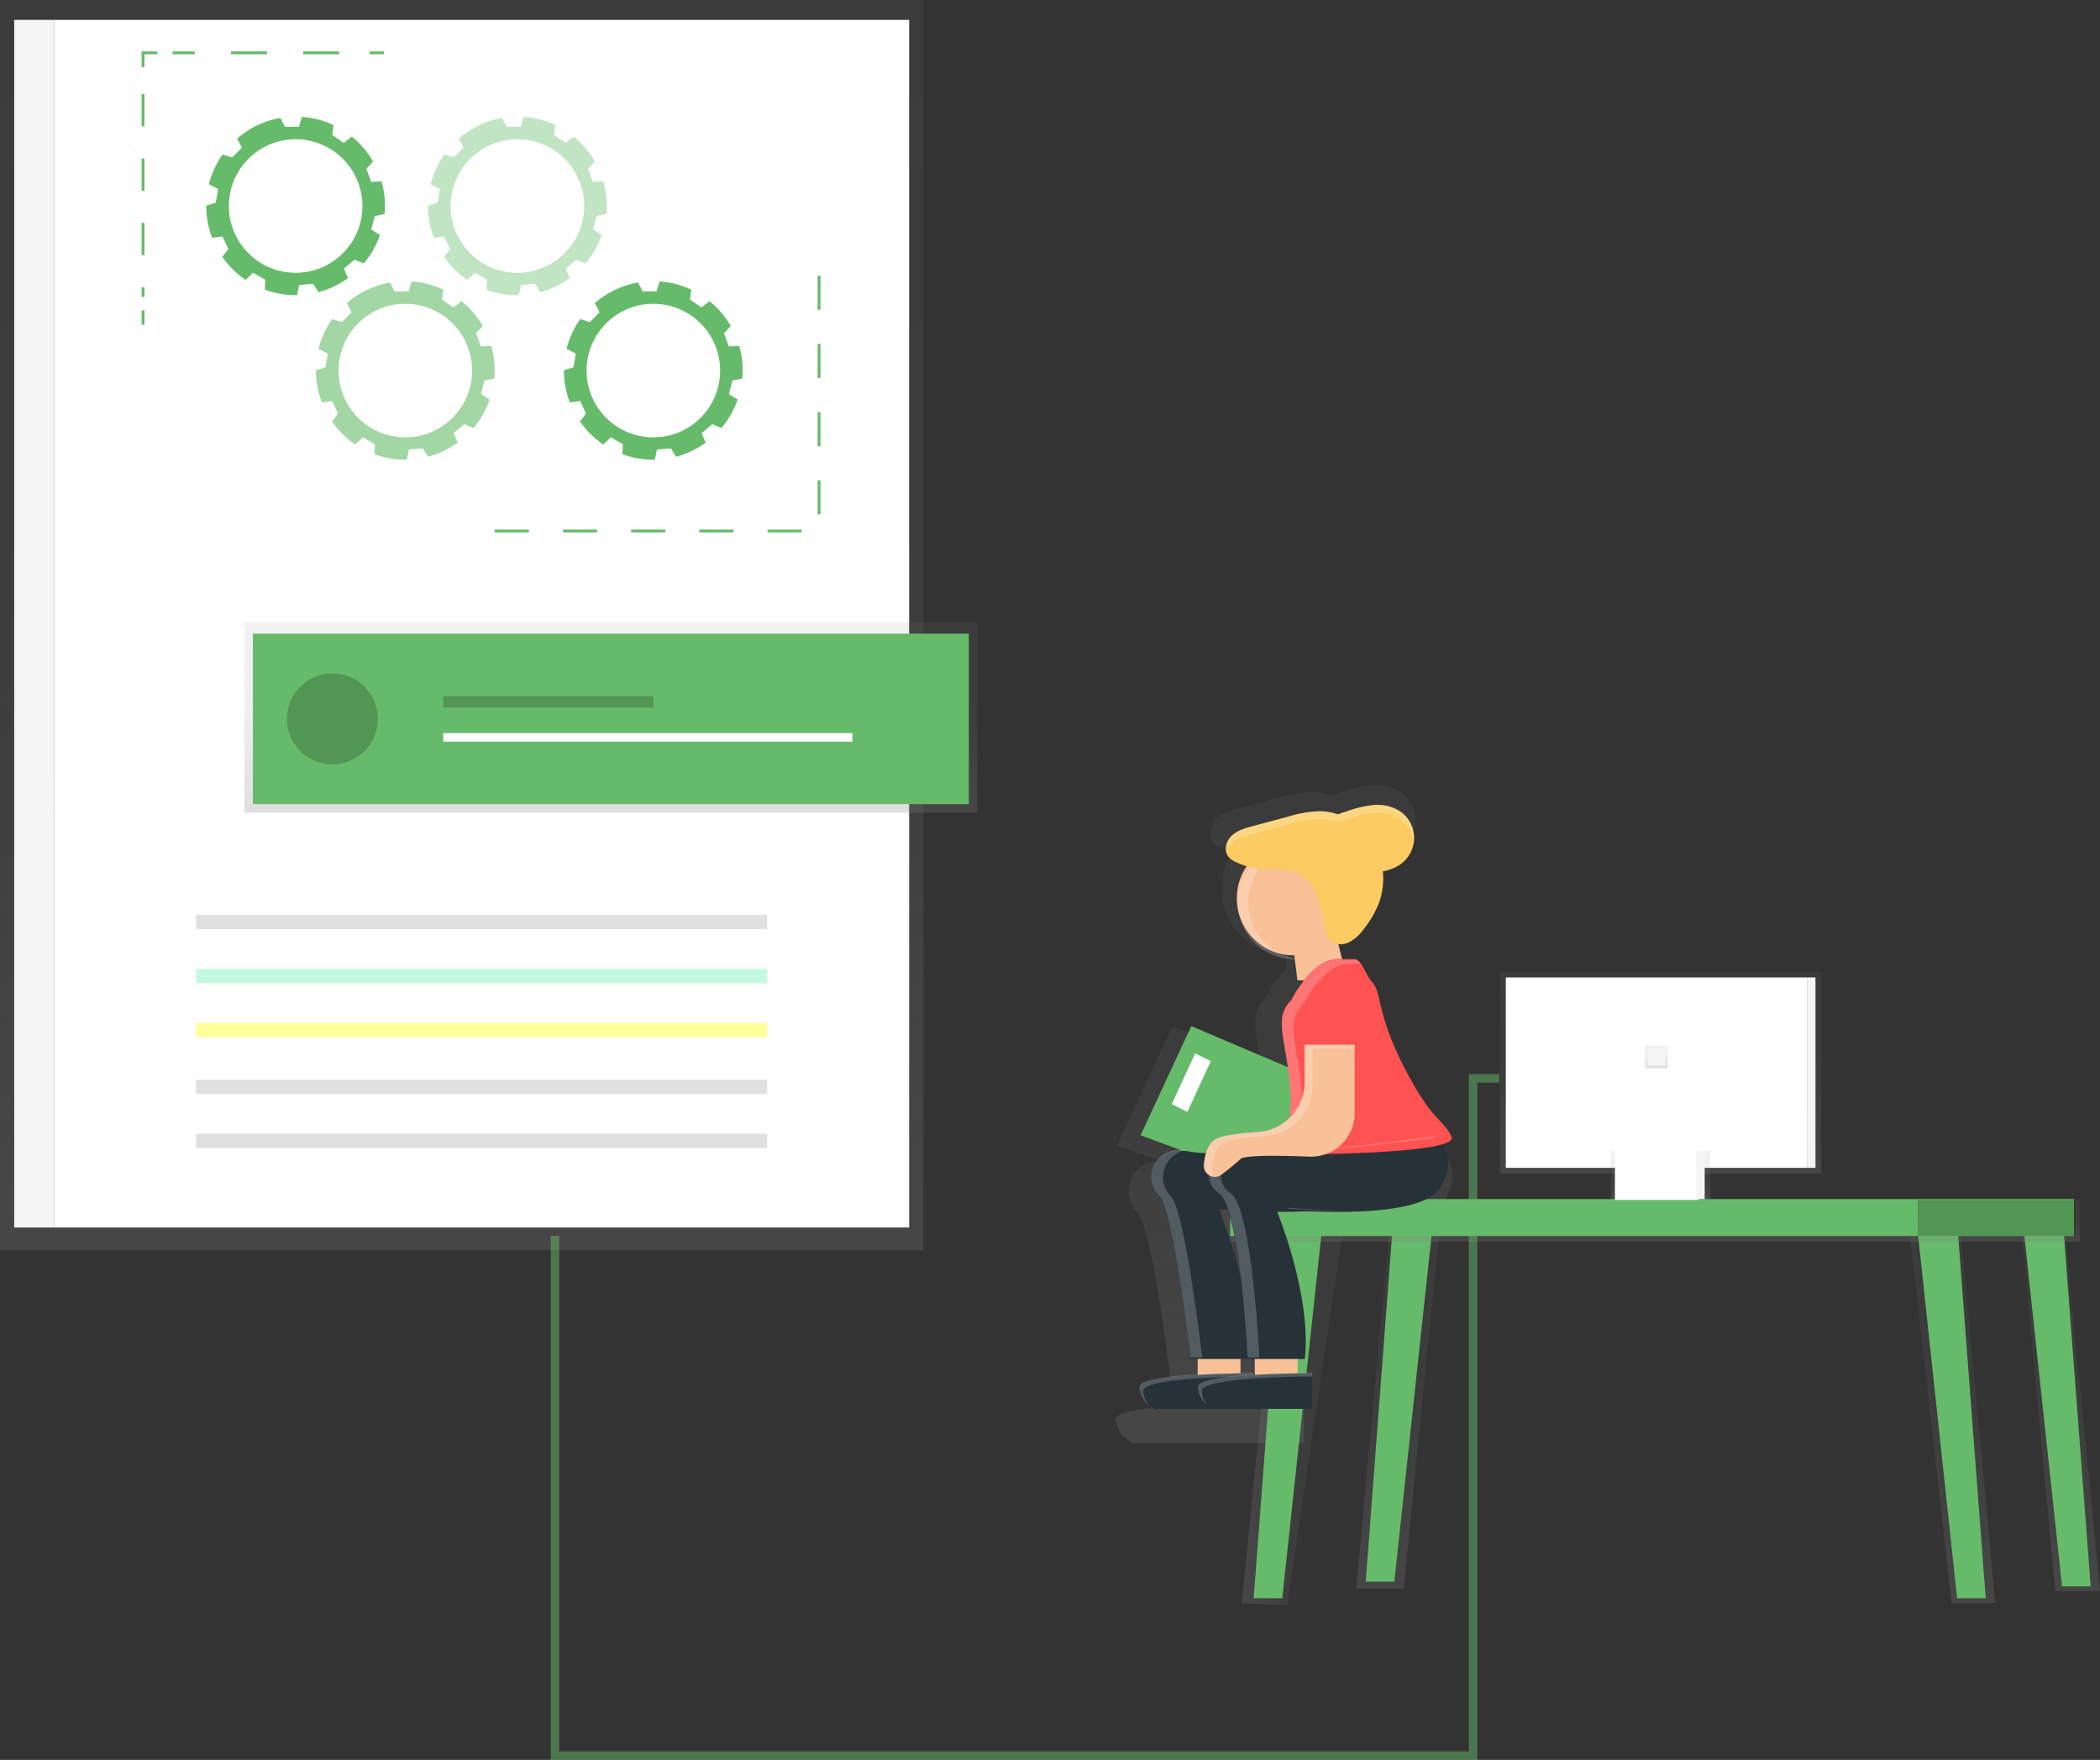 <svg xmlns="http://www.w3.org/2000/svg" xmlns:xlink="http://www.w3.org/1999/xlink" width="739.143" height="619.367" viewBox="0 0 739.143 619.367"><rect x="0" y="0" width="739.143" height="619.367" fill="#333333" stroke="none"/><defs><style>.a{fill:url(#a);}.b,.t{fill:#fff;}.c{fill:#f5f5f5;}.d{fill:#e0e0e0;}.e{fill:#69f0ae;}.e,.f,.i{opacity:0.4;}.f{fill:#ff0;}.g,.h,.i{fill:#66bb6a;}.h{opacity:0.6;}.j,.k,.l,.m,.w{fill:none;stroke:#66bb6a;stroke-miterlimit:10;}.k{stroke-dasharray:12.71 12.71;}.l{stroke-dasharray:11.33 11.33;}.m{stroke-dasharray:12;}.n,.s,.t{opacity:0.2;}.o{fill:url(#c);}.p{fill:url(#d);}.q{fill:#f8c198;}.r{fill:#263238;}.u{fill:#ff5252;}.v{fill:#fccc63;}.w{stroke-width:3px;opacity:0.5;}</style><linearGradient id="a" x1="0.5" y1="1" x2="0.5" gradientUnits="objectBoundingBox"><stop offset="0" stop-color="gray" stop-opacity="0.251"/><stop offset="0.54" stop-color="gray" stop-opacity="0.122"/><stop offset="1" stop-color="gray" stop-opacity="0.102"/></linearGradient><linearGradient id="c" xlink:href="#a"/><linearGradient id="d" x1="0" y1="0.5" x2="1" y2="0.5" xlink:href="#a"/></defs><g transform="translate(-0.223 0.133)"><rect class="a" width="325" height="440" transform="translate(0.223 -0.133)"/><rect class="b" width="301" height="425" transform="translate(19.223 6.867)"/><rect class="c" width="14" height="425" transform="translate(5.223 6.867)"/><rect class="d" width="201" height="5" transform="translate(69.223 321.867)"/><rect class="e" width="201" height="5" transform="translate(69.223 340.867)"/><rect class="f" width="201" height="5" transform="translate(69.223 359.867)"/><rect class="d" width="201" height="5" transform="translate(69.223 379.867)"/><rect class="d" width="201" height="5" transform="translate(69.223 398.867)"/><path class="g" d="M309.07,165.01c.084-.932.134-1.872.134-2.82a31.326,31.326,0,0,0-1.216-8.642l-3.652.174-1.679-4.6,2.358-2.577a31.658,31.658,0,0,0-7.47-8.762l-2.879,2.233-4.012-2.8.462-3.466a31.2,31.2,0,0,0-11.138-2.9l-1.083,3.483H274l-1.611-3.105a31.331,31.331,0,0,0-15.217,7.243l1.679,3.223-3.458,3.458-3.357-1.049a31.3,31.3,0,0,0-4.809,10.458l3.257,1.679-.839,4.818-3.357,1.049v.076a31.264,31.264,0,0,0,2.09,11.247l3.626-.5,2.065,4.432-2.123,2.77a31.692,31.692,0,0,0,8.192,8.091l2.677-2.518,4.239,2.451-.151,3.508a31.29,31.29,0,0,0,10.827,1.922h.529l.772-3.567,4.876-.428,1.88,2.954a31.323,31.323,0,0,0,10.391-4.952l-1.41-3.357,3.752-3.147,3.223,1.335a31.432,31.432,0,0,0,5.7-10l-3.089-1.947,1.267-4.725Zm-31.306,20.714a23.5,23.5,0,1,1,23.5-23.5,23.5,23.5,0,0,1-23.5,23.5Z" transform="translate(-173.48 -89.85)"/><path class="h" d="M355.07,234.01c.084-.932.134-1.872.134-2.82a31.328,31.328,0,0,0-1.216-8.642l-3.652.174-1.679-4.6,2.358-2.577a31.659,31.659,0,0,0-7.47-8.762l-2.879,2.233-4.012-2.8.462-3.466a31.2,31.2,0,0,0-11.138-2.9l-1.083,3.483H320l-1.611-3.105a31.332,31.332,0,0,0-15.217,7.243l1.679,3.223-3.458,3.458-3.357-1.049a31.3,31.3,0,0,0-4.809,10.458l3.257,1.679-.839,4.818-3.357,1.049v.076a31.265,31.265,0,0,0,2.09,11.247l3.626-.5,2.065,4.432-2.123,2.77a31.692,31.692,0,0,0,8.192,8.091l2.677-2.518,4.239,2.451-.151,3.508a31.29,31.29,0,0,0,10.827,1.922h.529l.772-3.567,4.876-.428,1.88,2.954a31.323,31.323,0,0,0,10.391-4.952l-1.41-3.357,3.752-3.147,3.223,1.335a31.432,31.432,0,0,0,5.7-10l-3.089-1.947,1.267-4.725Zm-31.306,20.714a23.5,23.5,0,1,1,23.5-23.5A23.5,23.5,0,0,1,323.764,254.724Z" transform="translate(-180.871 -100.937)"/><path class="i" d="M402.07,165.01c.084-.932.134-1.872.134-2.82a31.326,31.326,0,0,0-1.216-8.642l-3.652.174-1.679-4.6,2.358-2.577a31.659,31.659,0,0,0-7.47-8.762l-2.879,2.233-4.012-2.8.462-3.466a31.2,31.2,0,0,0-11.138-2.9l-1.083,3.483H367l-1.611-3.105a31.331,31.331,0,0,0-15.217,7.243l1.679,3.223-3.458,3.458-3.357-1.049a31.3,31.3,0,0,0-4.809,10.458l3.257,1.679-.839,4.818-3.357,1.049v.076a31.264,31.264,0,0,0,2.09,11.247l3.626-.5,2.065,4.432-2.123,2.77a31.691,31.691,0,0,0,8.192,8.091l2.677-2.518,4.239,2.451-.151,3.508a31.29,31.29,0,0,0,10.827,1.922h.529l.772-3.567,4.876-.428,1.88,2.954a31.323,31.323,0,0,0,10.391-4.952l-1.41-3.357,3.752-3.147,3.223,1.335a31.432,31.432,0,0,0,5.7-10l-3.089-1.947,1.267-4.725Zm-31.306,20.714a23.5,23.5,0,1,1,23.5-23.5,23.5,23.5,0,0,1-23.5,23.5Z" transform="translate(-188.424 -89.85)"/><path class="g" d="M459.07,234.01c.084-.932.134-1.872.134-2.82a31.327,31.327,0,0,0-1.216-8.642l-3.652.174-1.679-4.6,2.358-2.577a31.66,31.66,0,0,0-7.47-8.762l-2.879,2.233-4.012-2.8.462-3.466a31.2,31.2,0,0,0-11.138-2.9l-1.083,3.483H424l-1.612-3.105a31.331,31.331,0,0,0-15.217,7.243l1.679,3.223-3.458,3.458-3.357-1.049a31.3,31.3,0,0,0-4.809,10.458l3.256,1.679-.839,4.818-3.357,1.049v.076a31.265,31.265,0,0,0,2.09,11.247l3.626-.5,2.065,4.432-2.123,2.77a31.692,31.692,0,0,0,8.192,8.091l2.677-2.518,4.239,2.451-.151,3.508a31.291,31.291,0,0,0,10.827,1.922h.529l.772-3.567,4.876-.428,1.88,2.954a31.323,31.323,0,0,0,10.391-4.952l-1.41-3.357,3.752-3.147,3.223,1.335a31.432,31.432,0,0,0,5.7-10l-3.089-1.947,1.267-4.725Zm-31.306,20.714a23.5,23.5,0,1,1,23.5-23.5A23.5,23.5,0,0,1,427.764,254.724Z" transform="translate(-197.583 -100.937)"/><line class="j" x1="5.036" transform="translate(130.303 18.465)"/><line class="k" x1="58.693" transform="translate(60.942 18.465)"/><path class="j" d="M65.286,22H60.25v5.036" transform="translate(-9.681 -3.535)"/><line class="l" y2="71.341" transform="translate(50.569 33.01)"/><line class="j" y2="5.036" transform="translate(50.569 109.11)"/><path class="m" d="M207.75,203.378H321.9V103.5" transform="translate(-33.383 -16.631)"/><rect class="a" width="258" height="67" transform="translate(86.223 218.867)"/><rect class="g" width="252" height="60" transform="translate(89.223 222.867)"/><rect class="g" width="74" height="3" transform="translate(156.223 237.867)"/><rect class="n" width="74" height="4" transform="translate(156.223 244.867)"/><rect class="b" width="144" height="3" transform="translate(156.223 257.867)"/><circle class="g" cx="16" cy="16" r="16" transform="translate(101.223 236.867)"/><circle class="n" cx="16" cy="16" r="16" transform="translate(101.223 236.867)"/><path class="o" d="M741.827,539.4a1.125,1.125,0,0,0,.151-1.292c-3.609-7.227-7.226-5.414-17.9-26.069-11.364-21.965-8.536-29.326-12.791-33.522-1.679-1.679-3.408-7.285-5.691-8.267l-1.477-5.926a7.613,7.613,0,0,0,3.92-.6,15.913,15.913,0,0,0,5.724-5.036,38.237,38.237,0,0,0,5.875-9.937,27.16,27.16,0,0,0,1.679-8.167h0a27.931,27.931,0,0,0-.076-4.2,16.862,16.862,0,0,0,7.26-3.063,12.59,12.59,0,0,0,4.6-8.267h0c0-.327.076-.646.092-.974a10.142,10.142,0,0,0,0-1.158,12.589,12.589,0,0,0-5.791-9.837,16.425,16.425,0,0,0-10.072-2.09,43.82,43.82,0,0,0-10.2,2.51,32.588,32.588,0,0,0-3.147,1.091,23.308,23.308,0,0,0-7.352-1.2c-4.079,0-8.074,1.074-12.011,2.132l-13.253,3.55c-2.938.789-6,1.679-8.192,3.752a6.948,6.948,0,0,0-.546.6l-.1.126a7.428,7.428,0,0,0-.478.68h0c-1.309,2.115-1.595,4.918,0,6.782a8.074,8.074,0,0,0,2.845,1.964,31.722,31.722,0,0,0,4,1.528,21.823,21.823,0,0,0-3.768,12.288c0,.252,0,.5,0,.747v.747a21.9,21.9,0,0,0,21.9,21.9h.361l.638,5.137a45.324,45.324,0,0,0-7.478,10.458,11.658,11.658,0,0,0-3.668,9.031c-.042,3.643.948,8.1,1.914,14.268l-31.13-13.228-19.438,41.865,14.957,5.514c-7.025.319-10.911,5.456-10.852,10.684a10.34,10.34,0,0,0,3.072,7.73c5.414,5.414,11.985,61.8,11.985,61.8h2.736v5.917c-11.087.672-22.334,2.04-22.334,4.818a9.039,9.039,0,0,0,3.542,6.891c-.159-.193-.319-.4-.47-.621A11.966,11.966,0,0,0,633.7,642.6h60.221V630.159h.1v-1.5s-2.182,0-5.573.059v-5.321h2.736c2.442-22.007-8.208-50.56-10.517-56.4,3.752,0,7.7-.05,11.608-.269,16.61.747,45.172.562,50.921-9.023C749.583,547.109,744.471,541.444,741.827,539.4Zm-83.453,26.522s1.251.126,3.357.285c2.258,6.438,3.928,17.013,5.111,27.336a181.611,181.611,0,0,0-8.469-27.622ZM682.4,468.189a21.965,21.965,0,0,0,4.658.5h.168l.134,1.1a21.73,21.73,0,0,1-4.96-1.611Zm-10.34,160.686h-.453v-.218s-1.956,0-5.036.05v-5.313h5.472Z" transform="translate(-234.782 -134.848)"/><path class="p" d="M534.454,512,521,646.29l15.972.839L557.09,512Z" transform="translate(-83.719 -82.273)"/><path class="g" d="M536.072,512,526,644.611h10.072L550.34,512Z" transform="translate(-84.522 -82.273)"/><path class="a" d="M862.255,506l13.228,135.129H859.737L847.08,506Z" transform="translate(-136.116 -81.308)"/><path class="g" d="M862.268,507,872.34,639.611H862.268L848,507Z" transform="translate(-136.264 -81.469)"/><path class="a" d="M581.506,505,569,640.129h16.7L599.215,505Z" transform="translate(-91.432 -81.148)"/><path class="g" d="M583.072,505,573,637.611h10.072L597.34,505Z" transform="translate(-92.075 -81.148)"/><path class="a" d="M818.2,507l12.85,138.486H815.687L800,507Z" transform="translate(-128.551 -81.469)"/><path class="g" d="M818.268,512,828.34,644.611H818.268L804,512Z" transform="translate(-129.194 -82.273)"/><rect class="a" width="302" height="15" transform="translate(430.223 421.867)"/><rect class="g" width="242" height="13" transform="translate(433.223 421.867)"/><rect class="g" width="55" height="13" transform="translate(675.223 421.867)"/><rect class="n" width="55.395" height="12.59" transform="translate(675.192 422.174)"/><rect class="a" width="113" height="71" transform="translate(528.223 341.867)"/><rect class="b" width="106" height="67" transform="translate(530.223 343.867)"/><rect class="a" width="35" height="17" transform="translate(567.223 404.867)"/><rect class="b" width="29.376" height="17.626" transform="translate(568.633 404.548)"/><rect class="c" width="3" height="67" transform="translate(636.223 343.867)"/><rect class="c" width="3" height="17" transform="translate(597.223 404.867)"/><rect class="a" width="8" height="8" transform="translate(579.223 367.867)"/><rect class="c" width="6" height="6" transform="translate(580.223 368.867)"/><path class="g" d="M496.424,430.1l54.883,23.324-18.473,35.092L478.58,468.524Z" transform="translate(-76.902 -69.112)"/><rect class="q" width="15.074" height="12.556" transform="translate(421.771 473.053)"/><rect class="q" width="15.074" height="12.556" transform="translate(441.872 473.053)"/><circle class="q" cx="20.093" cy="20.093" r="20.093" transform="translate(435.544 295.908)"/><path class="q" d="M561.463,407.073H543.88l-2.51-20.093h15.074Z" transform="translate(-86.992 -62.183)"/><path class="r" d="M721.745,558.83s10.072,5.036,2.518,17.626-57.778,7.554-57.778,7.554,12.59,30.14,10.072,52.751H656.429s-6.026-51.769-10.97-56.8c-6.4-6.4-1.561-18.649,11-16.14S721.745,558.83,721.745,558.83Z" transform="translate(-237.168 -158.621)"/><g class="s" transform="translate(405.45 399.756)"><path class="b" d="M675.95,588.22s8.83.839,19.632.982c-7.839.084-15.108-.319-19.489-.629Z" transform="translate(-647.971 -563.099)"/><path class="b" d="M670.71,563.8c19.615-.378,55.546-5.506,55.546-5.506a7.562,7.562,0,0,1,.755.462C716.78,560.145,685.725,564.148,670.71,563.8Z" transform="translate(-647.129 -558.29)"/><path class="b" d="M655.318,564.022c-8.553,1.3-11.2,10.911-5.774,16.325,4.969,4.969,11,56.712,11,56.712h-4.113s-6.035-51.744-10.978-56.712C639.211,574.135,643.593,562.427,655.318,564.022Z" transform="translate(-642.614 -559.187)"/></g><path class="r" d="M678.3,657.59s-40.195,0-40.195,5.036,5.036,7.554,5.036,7.554H678.3Z" transform="translate(-236.441 -174.491)"/><path class="t" d="M677.845,657.36v1.376c-7,.05-38.818.546-38.818,5.036a7.663,7.663,0,0,0,1.88,4.952,8.3,8.3,0,0,1-3.257-6.32C637.65,657.36,677.845,657.36,677.845,657.36Z" transform="translate(-236.367 -174.454)"/><path class="r" d="M745.716,558.83s10.072,5.036,2.518,17.626-57.778,7.554-57.778,7.554,12.59,30.14,10.072,52.751H680.392s-2.518-52.751-10.072-57.778-2.518-17.625,10.072-15.108S745.716,558.83,745.716,558.83Z" transform="translate(-241.046 -158.621)"/><path class="r" d="M702.3,657.59s-40.195,0-40.195,5.036,5.036,7.554,5.036,7.554H702.3Z" transform="translate(-240.297 -174.491)"/><path class="u" d="M716.894,484H723c2.409,0,4.129,6.043,5.875,7.738,3.911,3.852,1.309,10.6,11.75,30.761,9.8,18.952,13.118,17.3,16.434,23.92s-59.171,6.32-59.171,6.32,3.181-12.69,2.518-22c-1.376-19.128-6.345-25.75.285-32.381C700.678,498.361,707.787,484,716.894,484Z" transform="translate(-245.956 -146.597)"/><path class="b" d="M499.894,441.54l-8.234,17.844,5.489,2.745,8.234-17.844Z" transform="translate(-79.004 -70.95)"/><path class="t" d="M698.562,436.2a20.331,20.331,0,0,1,2.056.1,20.093,20.093,0,0,0,0,39.985,20.33,20.33,0,0,1-2.056.1,20.1,20.1,0,0,1,0-40.195Z" transform="translate(-242.925 -138.914)"/><path class="v" d="M675.9,430.224c2.014-1.93,4.826-2.719,7.554-3.441l12.162-3.257a43.492,43.492,0,0,1,11.02-1.956,21.387,21.387,0,0,1,6.715,1.1c1.007-.436,2.14-.755,2.887-1a40.213,40.213,0,0,1,9.325-2.249,15.108,15.108,0,0,1,9.232,1.922,11.373,11.373,0,0,1,1,18.566,15.469,15.469,0,0,1-6.656,2.812,25.247,25.247,0,0,1-1.444,11.306,35.089,35.089,0,0,1-5.363,9.123,14.54,14.54,0,0,1-5.254,4.625c-2.157.957-4.935.839-6.6-.839a8.529,8.529,0,0,1-1.956-4.759c-1.267-6.782-2.518-14.579-8.393-18.2-3.685-2.266-7.789-2.048-11.9-2.023a24.8,24.8,0,0,1-10.668-2.442,7.412,7.412,0,0,1-2.669-1.8C673.047,435.6,673.887,432.154,675.9,430.224Z" transform="translate(-242.187 -136.205)"/><g class="s" transform="translate(431.749 283.122)"><path class="b" d="M734.833,424.088a15.107,15.107,0,0,0-9.232-1.922,40.214,40.214,0,0,0-9.325,2.249c-.747.252-1.88.562-2.887,1a21.388,21.388,0,0,0-6.714-1.1,42.766,42.766,0,0,0-11.02,1.956l-12.162,3.257c-2.694.722-5.506,1.511-7.554,3.441a6.816,6.816,0,0,0-1.838,3.24,6.328,6.328,0,0,1,1.838-5.984c2.014-1.93,4.826-2.719,7.554-3.441l12.162-3.257a43.49,43.49,0,0,1,11.02-1.956,21.389,21.389,0,0,1,6.715,1.1c1.007-.436,2.14-.755,2.887-1a40.211,40.211,0,0,1,9.325-2.249,15.108,15.108,0,0,1,9.232,1.922,11.574,11.574,0,0,1,5.313,9.023,10.9,10.9,0,0,1-.092,1.956A11.574,11.574,0,0,0,734.833,424.088Z" transform="translate(-673.949 -419.327)"/><path class="b" d="M739.866,450.44v1.1a5.143,5.143,0,0,0-.076-1.074Z" transform="translate(-684.529 -424.326)"/></g><path class="t" d="M700.41,531.051c-1.376-19.128-6.345-25.75.285-32.381,0,0,7.1-14.361,16.216-14.361h6.11a2.8,2.8,0,0,1,2.014,1.368h-4c-9.115,0-16.216,14.361-16.216,14.361-6.631,6.631-1.679,13.253-.285,32.381.537,7.461-1.4,17.1-2.191,20.622H697.9S701.065,540.351,700.41,531.051Z" transform="translate(-245.956 -146.647)"/><rect class="u" width="21.956" height="15.091" transform="translate(478.525 371.966) rotate(180)"/><g class="s" transform="translate(425.758 399.756)"><path class="b" d="M694.66,563.8c19.615-.378,55.546-5.506,55.546-5.506a7.556,7.556,0,0,1,.755.462C740.721,560.145,709.675,564.148,694.66,563.8Z" transform="translate(-671.286 -558.29)"/><path class="b" d="M679.349,564.032c-8.611,1.309-11.264,10.987-4.868,15.25,7.554,5.036,10.072,57.778,10.072,57.778H680.4s-2.518-52.751-10.072-57.778C663.042,574.406,667.574,562.42,679.349,564.032Z" transform="translate(-666.811 -559.189)"/><path class="b" d="M699.89,588.22s8.83.839,19.631.982c-7.839.084-15.108-.319-19.489-.629Z" transform="translate(-672.126 -563.099)"/></g><path class="q" d="M717.745,519.92v24.029A15.343,15.343,0,0,1,701.8,559.292c-10.617-.411-22.863-.571-24.264.839-1.167,1.167-3.945,3.408-6.6,5.472a3.894,3.894,0,0,1-6.27-3.441c.336-4.037,1.6-8.334,5.321-9.568,3-1,8.393-1.6,13.748-1.964A17.625,17.625,0,0,0,700.128,533V519.92Z" transform="translate(-240.705 -152.369)"/><path class="t" d="M664.7,562.146c.336-4.037,1.6-8.334,5.321-9.568,3-1,8.393-1.6,13.748-1.964a17.626,17.626,0,0,0,16.392-17.626V519.92h17.625v1.368H702.911v13.068a17.625,17.625,0,0,1-16.392,17.626c-5.388.361-10.76.965-13.748,1.964-3.718,1.242-4.994,5.539-5.321,9.568a3.878,3.878,0,0,0,.932,2.887,3.92,3.92,0,0,1-3.685-4.255Z" transform="translate(-240.711 -152.369)"/><path class="t" d="M702.365,657.36v1.376c-7,.05-38.818.546-38.818,5.036a7.663,7.663,0,0,0,1.88,4.952,8.3,8.3,0,0,1-3.257-6.32C662.17,657.36,702.365,657.36,702.365,657.36Z" transform="translate(-240.307 -174.454)"/><path class="w" d="M233,507.395v182.97H556.135V452h9.232" transform="translate(-37.44 -72.631)"/></g></svg>